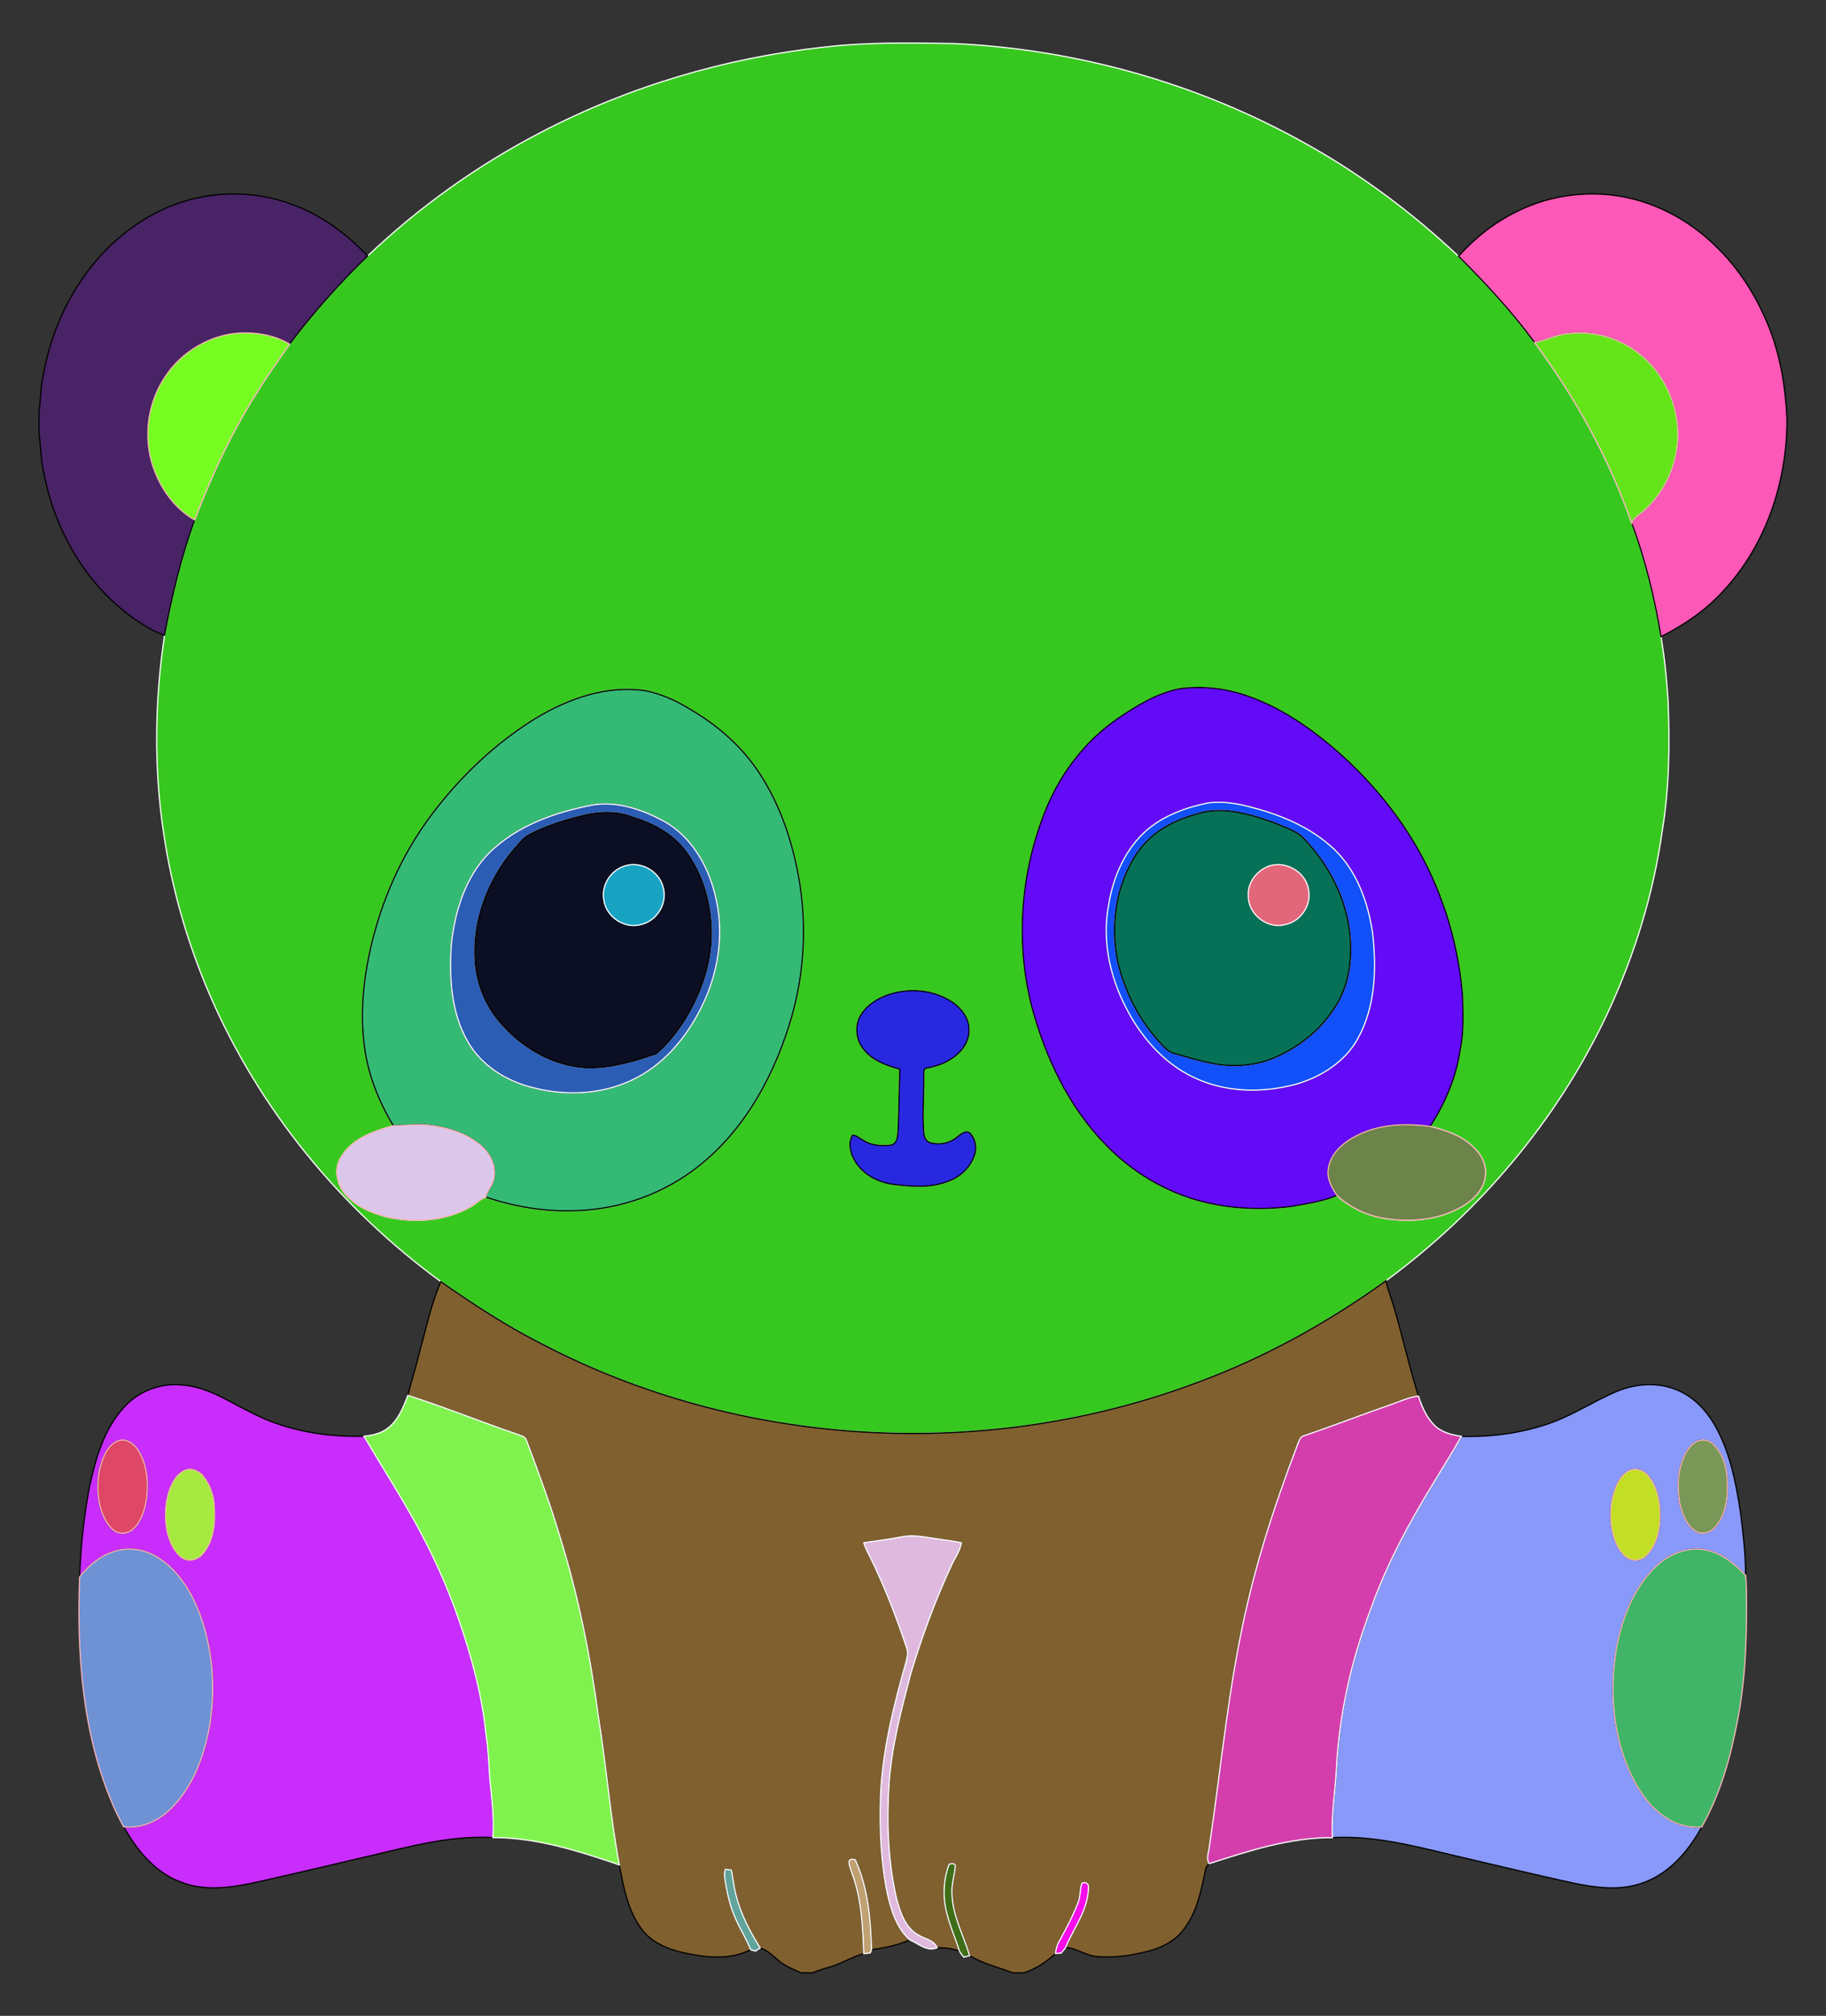 <?xml version="1.0" standalone="no"?>
<svg version="1.1" id="Layer_1" xmlns="http://www.w3.org/2000/svg" xmlns:xlink="http://www.w3.org/1999/xlink" x="0px" y="0px" viewBox="0 0 1514.56 1671.344" enable-background="new 0 0 1514.56 1671.344" xml:space="preserve">
	<rect x="0" y="0" width="1514.56" height="1671.344" fill="#333333" stroke="none"/>
	<g>
		<path fill="#FFFFFF" stroke="#FFFFFF" d="M683.21,39.09c35.807-4.257,71.949-3.555,107.932-2.997&#10;&#9;&#9;&#9;c102.033,4.655,202.998,33.161,292.118,83.125c45.883,25.588,88.243,57.25,126.489,93.233&#10;&#9;&#9;&#9;c22.591,22.495,44.321,45.979,63.229,71.694c33.99,45.532,61.619,95.927,80.479,149.574c11.256,30.419,18.972,62.145,24.233,94.126&#10;&#9;&#9;&#9;c3.077,17.824,4.863,35.839,5.931,53.886c1.387,35.823,1.004,71.902-4.91,107.326c-7.35,52.707-23.324,104.074-45.883,152.205&#10;&#9;&#9;&#9;c-41.18,87.462-105.461,163.492-183.245,220.631c-47.844,34.372-99.754,63.308-155.043,83.795&#10;&#9;&#9;&#9;c-175.162,66.226-378.336,55.496-544.603-31.168c-29.526-14.843-57.186-33.017-84.257-51.894&#10;&#9;&#9;&#9;c-83.189-60.774-150.946-143.245-191.791-238.025c-18.446-42.774-31.439-87.924-38.199-134.014&#10;&#9;&#9;&#9;c-8.179-54.237-7.366-109.718,0.781-163.907c6.026-32.396,13.743-64.536,24.934-95.577c14.093-36.971,30.865-73.034,52.165-106.434&#10;&#9;&#9;&#9;c8.179-13.599,17.712-26.274,26.608-39.378c19.625-26.018,41.371-50.379,64.775-73.065&#10;&#9;&#9;&#9;c42.679-40.638,91.113-75.218,143.421-102.368C521.296,71.804,601.472,48.002,683.21,39.09 M927.596,595.379&#10;&#9;&#9;&#9;c-28.792,19.53-50.251,48.753-62.288,81.212c-18.924,49.693-22.798,105.158-9.853,156.828&#10;&#9;&#9;&#9;c11.256,42.79,30.849,84.417,62.145,116.254c19.594,20.072,44.002,35.473,70.738,44.034c26.656,8.402,55.162,9.948,82.822,6.584&#10;&#9;&#9;&#9;c12.706-2.328,25.779-4.049,37.752-9.183c11.622,10.857,26.768,17.521,42.519,19.466c21.124,2.886,43.811,0.383,62.288-10.873&#10;&#9;&#9;&#9;c8.306-5.006,15.879-12.595,17.872-22.4c2.073-8.816-1.514-18.254-7.812-24.504c-9.709-10.666-23.914-15.48-37.529-18.86&#10;&#9;&#9;&#9;c12.356-19.147,21.587-40.59,24.871-63.229c3.189-14.811,2.344-30.068,2.041-45.086c-2.312-27.804-8.306-55.321-18.302-81.372&#10;&#9;&#9;&#9;c-17.999-48.96-50.57-91.623-90.092-125.262c-20.247-16.883-42.455-32.029-67.406-41.005c-18.414-7.079-38.597-9.518-58.159-7.11&#10;&#9;&#9;&#9;C960.151,574.318,943.379,584.713,927.596,595.379 M444.532,595.395c-33.878,20.805-63.117,48.785-86.92,80.527&#10;&#9;&#9;&#9;c-24.584,32.794-41.451,71.041-50.427,110.961c-5.867,26.337-8.593,53.663-4.974,80.511c2.918,23.468,11.861,45.803,24.026,65.955&#10;&#9;&#9;&#9;c-16.007,4.528-33.703,10.427-42.886,25.413c-6.505,9.374-4.32,22.479,2.774,30.913c8.784,10.443,21.969,16.007,34.915,19.339&#10;&#9;&#9;&#9;c23.101,5.149,48.561,3.364,69.367-8.593c4.416-2.264,7.684-6.361,12.531-7.86c23.34,7.78,47.988,12.053,72.635,11.256&#10;&#9;&#9;&#9;c38.263-0.622,76.334-14.221,105.939-38.581c38.31-31.12,62.161-76.684,75.537-123.492c12.005-42.934,12.547-88.913,1.674-132.133&#10;&#9;&#9;&#9;c-6.186-25.636-16.214-50.602-31.359-72.316c-14.125-20.263-33.304-36.668-54.588-49.056&#10;&#9;&#9;&#9;c-11.271-7.031-23.563-12.659-36.604-15.448C504.014,567.734,471.794,578.926,444.532,595.395 M733.796,825.799&#10;&#9;&#9;&#9;c-8.848,3.555-17.075,9.757-21.236,18.509c-3.555,8.482-2.057,18.844,3.954,25.875c7.318,9.231,18.844,13.201,29.765,16.309&#10;&#9;&#9;&#9;c-0.51,16.453-0.638,32.922-1.291,49.375c-0.526,4.671,0,11.463-5.436,13.44c-7.876,1.036-16.485,0.638-23.356-3.778&#10;&#9;&#9;&#9;c-2.965-1.546-5.548-4.129-8.992-4.496c-3.89,6.106-2.136,14.189,1.164,20.199c6.154,11.766,18.908,18.685,31.694,20.614&#10;&#9;&#9;&#9;c15.146,1.881,31.088,3.396,45.66-2.184c10.347-3.428,19.211-11.574,22.575-22.049c2.184-6.01,0.781-13.232-3.507-17.967&#10;&#9;&#9;&#9;c-3.954-3.3-8.035,1.052-11.192,3.284c-5.979,4.99-14.364,6.632-21.826,4.528c-3.731-0.909-5.389-4.958-5.548-8.434&#10;&#9;&#9;&#9;c-1.339-15.448,0.255-30.913,0-46.377c0.144-2.2-0.287-4.544,0.654-6.6c6.935-1.562,14.014-3.125,20.152-6.951&#10;&#9;&#9;&#9;c9.374-5.134,17.569-14.986,16.676-26.242c-0.175-8.529-5.755-15.927-12.276-20.917&#10;&#9;&#9;&#9;C774.992,819.995,752.433,818.401,733.796,825.799z" style="fill:#37c81f"/>
		<path stroke="#000000" d="M138.926,171.94c32.443-13.918,70.244-14.906,103.309-2.471c24.169,8.593,45.102,24.376,62.719,42.758&#10;&#9;&#9;&#9;c-23.404,22.686-45.15,47.047-64.775,73.065c-13.87-8.29-30.61-10.427-46.473-8.753c-22.766,3.093-43.858,16.341-56.549,35.488&#10;&#9;&#9;&#9;c-13.743,20.183-18.015,46.377-11.766,69.925c5.516,19.928,17.808,38.773,36.015,49.151c-11.192,31.04-18.908,63.181-24.934,95.577&#10;&#9;&#9;&#9;c-8.896-2.981-16.883-8.003-24.6-13.217c-40.064-27.948-66.226-73.097-75.409-120.638c-2.631-11-2.519-22.336-4.129-33.48v-18.924&#10;&#9;&#9;&#9;c1.61-8.768,1.084-17.776,2.997-26.513c4.591-27.007,14.014-53.344,28.808-76.477C81.947,208.928,107.933,185.269,138.926,171.94z" style="fill:#482365"/>
		<path stroke="#000000" d="M1258.295,175.288c29.159-14.492,63.436-18.35,95.066-10.602c26.513,6.457,50.873,20.71,70.212,39.873&#10;&#9;&#9;&#9;c18.621,17.983,32.81,40.271,42.663,64.153c10.379,24.966,14.747,51.973,15.991,78.853c0.096,51.622-17.282,104.265-52.786,142.4&#10;&#9;&#9;&#9;c-14.508,15.975-32.539,28.266-51.75,37.88c-5.261-31.981-12.977-63.707-24.233-94.126c1.658-4.639,6.425-6.808,9.821-9.98&#10;&#9;&#9;&#9;c15.783-13.822,25.716-33.862,28.059-54.636c2.886-27.485-8.226-56.262-29.446-74.102c-16.086-13.759-37.72-20.773-58.813-18.669&#10;&#9;&#9;&#9;c-10.554,0.367-20.04,5.325-30.1,7.812c-18.908-25.716-40.638-49.199-63.229-71.694&#10;&#9;&#9;&#9;C1223.381,197.13,1239.834,184.248,1258.295,175.288z" style="fill:#fb58b7"/>
		<path fill="#F5B2B6" stroke="#F5B2B6" d="M137.156,312.029c12.69-19.147,33.783-32.396,56.549-35.488&#10;&#9;&#9;&#9;c15.863-1.674,32.603,0.462,46.473,8.753c-8.896,13.105-18.43,25.779-26.608,39.378c-21.299,33.4-38.071,69.462-52.165,106.434&#10;&#9;&#9;&#9;c-18.207-10.379-30.498-29.223-36.015-49.151C119.141,358.406,123.414,332.212,137.156,312.029z" style="fill:#76fe22"/>
		<path fill="#F5B2B6" stroke="#F5B2B6" d="M1272.978,284.145c10.06-2.487,19.546-7.445,30.1-7.812&#10;&#9;&#9;&#9;c21.092-2.104,42.726,4.91,58.813,18.669c21.22,17.84,32.332,46.616,29.446,74.102c-2.344,20.773-12.276,40.813-28.059,54.636&#10;&#9;&#9;&#9;c-3.396,3.173-8.163,5.341-9.821,9.98C1334.597,380.072,1306.968,329.678,1272.978,284.145z" style="fill:#64e51a"/>
		<path stroke="#000000" d="M927.596,595.379c15.783-10.666,32.555-21.06,51.607-24.504c19.562-2.407,39.745,0.032,58.159,7.11&#10;&#9;&#9;&#9;c24.95,8.976,47.158,24.121,67.406,41.005c39.522,33.639,72.093,76.302,90.092,125.262c9.996,26.05,15.99,53.568,18.302,81.372&#10;&#9;&#9;&#9;c0.303,15.018,1.148,30.275-2.041,45.086c-3.284,22.639-12.515,44.082-24.871,63.229c-20.805-2.934-43.045-1.977-61.937,8.099&#10;&#9;&#9;&#9;c-10.634,5.516-21.028,14.683-22.607,27.214c-1.244,8.035,2.806,15.48,7.206,21.857c-11.973,5.134-25.046,6.855-37.752,9.183&#10;&#9;&#9;&#9;c-27.661,3.364-56.166,1.817-82.822-6.584c-26.736-8.561-51.144-23.962-70.738-44.034c-31.296-31.838-50.889-73.464-62.145-116.254&#10;&#9;&#9;&#9;c-12.945-51.67-9.071-107.135,9.853-156.828C877.344,644.132,898.803,614.909,927.596,595.379 M1002.319,665.638&#10;&#9;&#9;&#9;c-18.254,3.635-36.461,10.251-50.857,22.368c-18.111,15.672-28.203,38.9-31.933,62.177c-5.58,28.777,0.861,58.813,14.077,84.656&#10;&#9;&#9;&#9;c12.356,24.44,31.28,46.537,56.389,58.398c26.258,12.674,56.995,13.232,84.815,5.739c20.853-5.963,40.734-18.446,51.415-37.816&#10;&#9;&#9;&#9;c14.843-26.672,15.624-58.526,12.212-88.147c-3.842-25.062-12.866-50.554-31.439-68.554c-20.502-19.61-47.748-30.243-74.963-36.636&#10;&#9;&#9;&#9;C1022.327,665.543,1012.251,664.427,1002.319,665.638z" style="fill:#630af7"/>
		<path stroke="#000000" d="M444.532,595.395c27.262-16.469,59.482-27.661,91.639-22.607c13.041,2.79,25.333,8.418,36.604,15.448&#10;&#9;&#9;&#9;c21.284,12.387,40.463,28.793,54.588,49.056c15.146,21.714,25.174,46.68,31.359,72.316c10.873,43.221,10.331,89.199-1.674,132.133&#10;&#9;&#9;&#9;c-13.376,46.808-37.226,92.372-75.537,123.492c-29.606,24.361-67.677,37.96-105.939,38.581&#10;&#9;&#9;&#9;c-24.647,0.797-49.295-3.475-72.635-11.256c1.068-5.692,5.931-9.805,6.776-15.576c1.961-9.741-2.567-19.705-9.741-26.194&#10;&#9;&#9;&#9;c-11.941-10.953-28.123-15.911-43.922-17.792c-9.932-1.355-19.865,0.478-29.813,0.351c-12.164-20.152-21.108-42.487-24.026-65.955&#10;&#9;&#9;&#9;c-3.619-26.847-0.893-54.173,4.974-80.511c8.976-39.921,25.843-78.167,50.427-110.961&#10;&#9;&#9;&#9;C381.414,644.179,410.653,616.2,444.532,595.395 M492.184,667.296c-31.2,5.899-63.053,16.915-86.17,39.554&#10;&#9;&#9;&#9;c-20.104,20.104-28.697,48.625-31.694,76.238c-1.754,26.975-0.367,55.608,13.169,79.698c11.271,20.582,32.746,33.862,55.178,39.171&#10;&#9;&#9;&#9;c26.943,6.871,56.485,5.58,81.754-6.568c25.126-11.829,44.034-33.958,56.421-58.382c15.082-29,20.534-63.516,12.244-95.369&#10;&#9;&#9;&#9;c-6.01-24.52-19.976-48.45-42.631-60.917C532.743,671.234,512.511,664.203,492.184,667.296z" style="fill:#35ba75"/>
		<path fill="#FFFFFF" stroke="#FFFFFF" d="M1002.319,665.638c9.932-1.212,20.008-0.096,29.717,2.184&#10;&#9;&#9;&#9;c27.214,6.393,54.46,17.027,74.963,36.636c18.573,17.999,27.597,43.492,31.439,68.554c3.412,29.622,2.631,61.475-12.212,88.147&#10;&#9;&#9;&#9;c-10.682,19.37-30.562,31.853-51.415,37.816c-27.82,7.493-58.558,6.935-84.815-5.739c-25.11-11.861-44.034-33.958-56.389-58.398&#10;&#9;&#9;&#9;c-13.216-25.843-19.657-55.879-14.077-84.656c3.731-23.276,13.822-46.505,31.933-62.177&#10;&#9;&#9;&#9;C965.858,675.889,984.065,669.273,1002.319,665.638 M998.939,673.163c-17.776,4.209-35.68,11.463-48.45,24.982&#10;&#9;&#9;&#9;c-11.016,11.511-17.68,26.401-22.033,41.547c-6.377,25.174-5.373,52.467,4.416,76.637c6.855,19.036,17.904,36.525,31.965,51.049&#10;&#9;&#9;&#9;c2.407,2.407,4.958,4.974,8.37,5.851c10.156,2.838,20.215,6.106,30.594,8.051c15.879,3.619,32.699,2.838,48.163-2.248&#10;&#9;&#9;&#9;c24.376-9.151,46.202-26.433,58.637-49.518c10.06-18.924,11.447-41.212,8.147-62.065c-4.719-28.346-19.386-54.62-39.729-74.755&#10;&#9;&#9;&#9;c-7.206-5.07-15.704-7.987-23.834-11.224C1037.281,675.188,1018.023,669.528,998.939,673.163z" style="fill:#1250f9"/>
		<path fill="#FFFFFF" stroke="#FFFFFF" d="M492.184,667.296c20.327-3.093,40.558,3.938,58.271,13.424&#10;&#9;&#9;&#9;c22.655,12.467,36.62,36.397,42.631,60.917c8.29,31.854,2.838,66.369-12.244,95.369c-12.387,24.424-31.296,46.553-56.421,58.382&#10;&#9;&#9;&#9;c-25.269,12.148-54.811,13.44-81.754,6.568c-22.431-5.309-43.906-18.589-55.178-39.171c-13.535-24.089-14.922-52.723-13.169-79.698&#10;&#9;&#9;&#9;c2.997-27.613,11.59-56.134,31.694-76.238C429.131,684.211,460.984,673.195,492.184,667.296 M487.338,675.268&#10;&#9;&#9;&#9;c-16.644,3.89-33.209,8.705-48.402,16.676c-5.357,2.949-8.96,8.099-12.977,12.563c-21.188,25.062-33.846,57.92-31.949,90.953&#10;&#9;&#9;&#9;c0.957,18.844,8.067,37.322,20.359,51.702c17.967,21.284,44.129,36.86,72.38,38.103c19.769,0.494,39.076-5.229,57.569-11.558&#10;&#9;&#9;&#9;c9.183-7.812,16.756-17.457,23.276-27.565c14.412-23.165,23.691-50.299,22.24-77.848c-0.909-22.639-7.987-45.532-21.921-63.596&#10;&#9;&#9;&#9;c-10.666-13.822-26.688-22.176-43.093-27.198C512.942,672.749,499.725,672.956,487.338,675.268z" style="fill:#2c5db4"/>
		<path stroke="#000000" d="M998.939,673.163c19.083-3.635,38.342,2.025,56.246,8.306c8.131,3.236,16.628,6.154,23.834,11.224&#10;&#9;&#9;&#9;c20.343,20.136,35.01,46.409,39.729,74.755c3.3,20.853,1.913,43.141-8.147,62.065c-12.435,23.085-34.261,40.367-58.637,49.518&#10;&#9;&#9;&#9;c-15.464,5.086-32.284,5.867-48.163,2.248c-10.379-1.945-20.438-5.213-30.594-8.051c-3.412-0.877-5.963-3.444-8.37-5.851&#10;&#9;&#9;&#9;c-14.061-14.524-25.11-32.013-31.965-51.049c-9.789-24.169-10.793-51.463-4.416-76.637c4.352-15.146,11.016-30.036,22.033-41.547&#10;&#9;&#9;&#9;C963.259,684.626,981.163,677.372,998.939,673.163 M1051.757,718.329c-9.725,3.858-17.282,13.87-16.389,24.616&#10;&#9;&#9;&#9;c-0.191,14.779,15.432,27.39,29.877,23.818c12.898-2.184,22.527-15.417,20.263-28.378&#10;&#9;&#9;&#9;C1083.739,723.032,1066.042,712.781,1051.757,718.329z" style="fill:#077157"/>
		<path stroke="#000000" d="M487.338,675.268c12.388-2.312,25.604-2.519,37.481,2.232c16.405,5.022,32.427,13.376,43.093,27.198&#10;&#9;&#9;&#9;c13.934,18.063,21.012,40.957,21.921,63.596c1.451,27.549-7.828,54.683-22.24,77.848c-6.521,10.108-14.093,19.753-23.276,27.565&#10;&#9;&#9;&#9;c-18.494,6.329-37.8,12.053-57.569,11.558c-28.25-1.243-54.412-16.82-72.38-38.103c-12.292-14.38-19.402-32.858-20.359-51.702&#10;&#9;&#9;&#9;c-1.897-33.033,10.761-65.891,31.949-90.953c4.018-4.464,7.621-9.613,12.977-12.563&#10;&#9;&#9;&#9;C454.129,683.972,470.694,679.158,487.338,675.268 M517.581,718.154c-11.335,3.731-19.004,16.15-16.756,27.979&#10;&#9;&#9;&#9;c1.817,13.806,16.756,24.121,30.323,20.518c13.615-2.678,23.005-17.967,18.812-31.28&#10;&#9;&#9;&#9;C546.565,721.82,530.718,713.355,517.581,718.154z" style="fill:#0c0f23"/>
		<path fill="#FFFFFF" stroke="#FFFFFF" d="M517.581,718.154c13.137-4.799,28.984,3.667,32.38,17.218&#10;&#9;&#9;&#9;c4.193,13.312-5.197,28.601-18.812,31.28c-13.567,3.603-28.506-6.712-30.323-20.518&#10;&#9;&#9;&#9;C498.577,734.303,506.246,721.884,517.581,718.154z" style="fill:#18a3c3"/>
		<path fill="#FFFFFF" stroke="#FFFFFF" d="M1051.757,718.329c14.285-5.548,31.981,4.703,33.751,20.056&#10;&#9;&#9;&#9;c2.264,12.961-7.365,26.194-20.263,28.378c-14.444,3.571-30.068-9.039-29.877-23.818&#10;&#9;&#9;&#9;C1034.476,732.199,1042.032,722.187,1051.757,718.329z" style="fill:#e3677b"/>
		<path stroke="#000000" d="M733.796,825.799c18.637-7.397,41.196-5.803,57.633,6.138c6.521,4.99,12.101,12.388,12.276,20.917&#10;&#9;&#9;&#9;c0.893,11.256-7.302,21.108-16.676,26.242c-6.138,3.826-13.216,5.389-20.152,6.951c-0.941,2.057-0.51,4.4-0.654,6.6&#10;&#9;&#9;&#9;c0.255,15.464-1.339,30.929,0,46.377c0.159,3.476,1.818,7.525,5.548,8.434c7.461,2.104,15.847,0.462,21.826-4.528&#10;&#9;&#9;&#9;c3.157-2.232,7.238-6.584,11.192-3.284c4.289,4.735,5.692,11.957,3.507,17.967c-3.364,10.474-12.228,18.621-22.575,22.049&#10;&#9;&#9;&#9;c-14.572,5.58-30.514,4.065-45.66,2.184c-12.786-1.929-25.54-8.848-31.694-20.614c-3.3-6.01-5.054-14.093-1.164-20.199&#10;&#9;&#9;&#9;c3.444,0.367,6.026,2.949,8.992,4.496c6.871,4.416,15.48,4.815,23.356,3.778c5.436-1.977,4.91-8.768,5.436-13.44&#10;&#9;&#9;&#9;c0.654-16.453,0.781-32.922,1.291-49.375c-10.921-3.109-22.447-7.079-29.765-16.309c-6.01-7.031-7.509-17.393-3.954-25.875&#10;&#9;&#9;&#9;C716.721,835.556,724.948,829.354,733.796,825.799z" style="fill:#2928e1"/>
		<path fill="#F5B2B6" stroke="#F5B2B6" d="M326.237,933.348c9.948,0.128,19.881-1.706,29.813-0.351&#10;&#9;&#9;&#9;c15.799,1.881,31.981,6.839,43.922,17.792c7.174,6.489,11.702,16.453,9.741,26.194c-0.845,5.771-5.707,9.884-6.776,15.576&#10;&#9;&#9;&#9;c-4.847,1.499-8.115,5.596-12.531,7.86c-20.805,11.957-46.266,13.743-69.367,8.593c-12.945-3.332-26.13-8.896-34.915-19.339&#10;&#9;&#9;&#9;c-7.095-8.434-9.279-21.539-2.774-30.913C292.534,943.775,310.23,937.876,326.237,933.348z" style="fill:#dcc7ea"/>
		<path fill="#F5B2B6" stroke="#F5B2B6" d="M1124.313,942.037c18.892-10.076,41.132-11.032,61.937-8.099&#10;&#9;&#9;&#9;c13.615,3.38,27.82,8.194,37.529,18.86c6.297,6.25,9.884,15.688,7.812,24.504c-1.993,9.805-9.566,17.394-17.872,22.4&#10;&#9;&#9;&#9;c-18.478,11.255-41.164,13.758-62.288,10.873c-15.751-1.945-30.897-8.609-42.519-19.466c-4.4-6.377-8.45-13.822-7.206-21.857&#10;&#9;&#9;&#9;C1103.284,956.72,1113.679,947.553,1124.313,942.037z" style="fill:#6c8349"/>
		<path stroke="#000000" d="M994.539,1145.689c55.289-20.486,107.199-49.422,155.043-83.795c1.451,7.142,4.257,13.902,6.313,20.885&#10;&#9;&#9;&#9;c7.35,24.759,12.834,50.028,20.63,74.676c-7.971,0.909-15.225,4.448-22.718,7.031c-24.026,8.258-47.669,17.585-71.742,25.684&#10;&#9;&#9;&#9;c-3.459,0.67-4.48,4.177-5.644,7.015c-15.751,41.467-30.116,83.54-40.399,126.729c-16.549,67.788-22.607,137.458-32.874,206.33&#10;&#9;&#9;&#9;c-0.239,4.879-3.252,10.49-0.191,14.922c-1.738,1.515-2.918,3.491-3.204,5.803c-3.667,17.665-7.429,36.461-19.434,50.602&#10;&#9;&#9;&#9;c-8.96,10.777-22.862,15.48-36.19,18.079c-11.335,2.471-23.021,3.523-34.596,2.503c-9.039-0.797-16.564-6.919-25.652-7.509&#10;&#9;&#9;&#9;c6.744-16.102,18.509-31.009,18.956-49.072c0.845-3.428-2.567-5.994-5.548-4.097c-1.658,5.229-1.068,10.969-3.173,16.134&#10;&#9;&#9;&#9;c-4.289,11.096-9.9,21.634-15.672,32.045c-1.801,3.029-2.519,6.505-2.981,9.996c-7.509,7.095-16.262,12.738-26.098,16.022h-9.39&#10;&#9;&#9;&#9;c-11.957-4.607-24.616-7.573-35.728-14.205c-5.006-16.963-14.125-33.001-14.604-51.064c-0.606-8.035,2.168-15.735,2.79-23.627&#10;&#9;&#9;&#9;c-1.02-2.28-3.316-1.706-5.197-1.116c-5.102,13.535-5.5,28.697-1.371,42.567c2.615,10.14,6.935,19.737,10.044,29.733&#10;&#9;&#9;&#9;c-5.771-2.79-12.292-2.902-18.557-3.173c-2.726-6.329-10.14-7.158-15.417-10.427c-11.319-6.026-15.289-19.339-18.398-30.865&#10;&#9;&#9;&#9;c-7.126-31.343-8.115-63.835-5.979-95.816c2.28-30.626,10.156-60.439,17.936-90.029c9.119-30.387,20.088-60.263,33.416-89.056&#10;&#9;&#9;&#9;c2.71-6.521,7.589-12.387,8.45-19.53c-6.297-1.419-12.738-2.057-19.099-3.077c-9.964-1.371-20.088-3.89-30.164-1.849&#10;&#9;&#9;&#9;c-10.506,1.993-21.092,3.396-31.678,4.91c1.244,4.528,3.587,8.641,5.676,12.818c11.702,23.898,21.284,48.769,29.733,73.99&#10;&#9;&#9;&#9;c1.515,3.794,0.829,7.923-0.287,11.734c-10.315,36.413-19.673,73.48-21.252,111.471c-0.877,27.469,0.191,55.21,5.947,82.185&#10;&#9;&#9;&#9;c3.22,13.456,7.605,27.613,18.334,37.099c-10.044,4.544-20.773,6.648-31.614,8.115c-0.829-25.285-2.838-51.288-13.567-74.564&#10;&#9;&#9;&#9;c-1.897-0.67-4.942-0.909-5.261,1.802c0.191,3.635,1.786,6.999,2.886,10.427c7.652,20.997,8.577,43.587,9.422,65.684&#10;&#9;&#9;&#9;c-7.541,1.961-14.333,5.883-21.555,8.721c-6.823,2.854-14.205,4.097-20.965,7.142h-9.438c-6.281-2.806-12.882-5.277-18.207-9.773&#10;&#9;&#9;&#9;c-4.91-4.081-9.502-8.832-15.704-10.905c-8.418-13.36-15.863-27.613-19.833-42.966c-1.993-7.015-2.615-14.317-4.081-21.443&#10;&#9;&#9;&#9;c-1.658-0.462-3.316-0.718-5.022-0.781c-1.275,3.412-0.558,7.095-0.032,10.602c1.849,11.064,4.432,22.129,9.358,32.284&#10;&#9;&#9;&#9;c3.603,8.051,8.497,15.512,11.606,23.818c-12.961,6.664-27.82,7.047-41.961,5.006c-16.485-2.471-34.388-6.377-46.122-19.179&#10;&#9;&#9;&#9;c-13.248-15.656-17.138-36.573-20.757-56.15c-7.445-40.064-10.602-80.75-17.075-120.957&#10;&#9;&#9;&#9;c-6.712-51.24-16.804-102.129-32.252-151.472c-7.94-26.863-17.776-53.121-27.613-79.347c-0.781-3.428-4.703-3.986-7.445-5.197&#10;&#9;&#9;&#9;c-30.482-10.395-60.359-22.527-91.049-32.332c2.997-12.116,6.887-23.994,9.757-36.142c5.436-19.482,9.486-39.522,17.633-58.111&#10;&#9;&#9;&#9;c27.071,18.876,54.731,37.051,84.257,51.894C616.203,1201.186,819.377,1211.915,994.539,1145.689z" style="fill:#80602f"/>
		<path stroke="#000000" d="M103.39,1166.239c12.069-13.185,30.514-19.881,48.243-17.904c21.236,1.706,39.092,14.317,57.729,23.324&#10;&#9;&#9;&#9;c28.41,14.572,60.79,19.912,92.484,19.131c13.95,23.707,28.84,46.871,42.2,70.929c14.46,26.066,26.879,53.297,36.589,81.499&#10;&#9;&#9;&#9;c10.506,30.626,19.147,62.097,22.384,94.397c1.913,12.212,2.36,24.568,3.157,36.875c1.626,16.277,3.778,32.651,2.631,49.04&#10;&#9;&#9;&#9;c-35.6-1.945-70.196,7.796-104.52,15.783c-29.303,6.919-58.605,13.822-87.972,20.423c-21.443,4.847-44.656,9.056-65.843,0.877&#10;&#9;&#9;&#9;c-21.618-7.748-36.907-26.449-47.812-45.899c14.97,1.626,29.669-5.277,39.905-15.927c18.844-19.115,27.788-45.644,31.965-71.631&#10;&#9;&#9;&#9;c4.48-32.22,1.323-65.891-11.558-95.943c-7.142-15.975-17.585-31.28-32.858-40.431c-10.267-6.234-23.101-8.194-34.659-4.767&#10;&#9;&#9;&#9;c-11.877,3.523-21.826,11.734-29.414,21.347c0.909-25.03,3.507-50.044,8.179-74.66C79.348,1209.061,86.331,1184.27,103.39,1166.239&#10;&#9;&#9;&#9; M98.144,1194.522c-6.026,2.041-9.757,7.764-12.18,13.328c-5.181,12.515-5.963,26.608-3.284,39.809&#10;&#9;&#9;&#9;c1.802,7.206,4.799,14.428,10.076,19.817c4.416,4.56,12.244,5.006,17.043,0.781c7.605-6.536,10.49-16.756,11.877-26.321&#10;&#9;&#9;&#9;c1.562-14.094,0.287-29.446-8.274-41.26C110.038,1195.988,103.963,1192.513,98.144,1194.522 M154.071,1218.675&#10;&#9;&#9;&#9;c-6.202,2.407-10.251,8.354-12.659,14.301c-4.767,12.053-5.309,25.572-2.599,38.167c2.088,7.397,5.245,15.13,11.447,20.04&#10;&#9;&#9;&#9;c5.548,4.177,13.695,2.519,17.904-2.758c9.103-10.411,10.57-25.174,9.741-38.438c-0.239-9.47-3.412-18.94-9.422-26.29&#10;&#9;&#9;&#9;C165.12,1219.456,159.396,1217.096,154.071,1218.675z" style="fill:#c92dfc"/>
		<path stroke="#000000" d="M1340.735,1153.724c16.118-6.776,35.122-8.115,51.32-0.861c14.157,6.154,24.839,18.302,31.933,31.758&#10;&#9;&#9;&#9;c11.447,21.507,16.07,45.787,19.689,69.67c2.152,17.17,4.225,34.404,4.209,51.75c-8.179-8.131-16.899-16.437-28.282-19.721&#10;&#9;&#9;&#9;c-16.054-5.373-33.846,0.733-45.755,12.085c-18.35,17.266-27.948,41.85-32.762,66.13c-6.01,34.022-4.033,70.18,9.677,102.177&#10;&#9;&#9;&#9;c6.871,15.719,16.533,31.072,31.264,40.494c8.593,5.755,19.083,8.37,29.398,7.653c-10.745,19.562-26.353,38.023-47.844,45.899&#10;&#9;&#9;&#9;c-19.052,7.286-39.984,4.448-59.418,0.351c-33.735-7.429-67.342-15.48-100.981-23.388c-32.109-7.7-64.679-15.959-98-14.157&#10;&#9;&#9;&#9;c-1.004-19.068,2.344-37.928,3.3-56.9c2.312-45.293,12.356-90.044,28.442-132.404c12.977-36.78,31.63-71.232,51.909-104.457&#10;&#9;&#9;&#9;c7.796-12.977,15.975-25.7,23.292-38.948c25.301,0.733,50.841-2.71,74.692-11.335&#10;&#9;&#9;&#9;C1305.613,1172.712,1322.385,1161.504,1340.735,1153.724 M1408.635,1194.585c-5.15,1.833-8.609,6.489-10.985,11.176&#10;&#9;&#9;&#9;c-6.234,12.371-6.712,26.832-4.512,40.287c2.009,8.689,5.261,18.095,12.993,23.356c5.357,3.619,12.834,1.467,16.66-3.412&#10;&#9;&#9;&#9;c8.609-10.028,10.506-24.01,9.948-36.796c0-11.144-3.077-22.941-10.969-31.152&#10;&#9;&#9;&#9;C1418.535,1194.394,1413.226,1192.975,1408.635,1194.585 M1352.979,1218.659c-6.393,2.168-10.299,8.338-12.77,14.253&#10;&#9;&#9;&#9;c-5.612,14.444-5.771,30.961-0.271,45.453c2.152,5.229,5.245,10.49,10.203,13.519c5.134,3.093,12.148,1.738,16.038-2.742&#10;&#9;&#9;&#9;c7.461-7.924,10.411-19.147,10.697-29.797c0.526-12.037-1.483-24.823-8.816-34.707&#10;&#9;&#9;&#9;C1364.713,1219.966,1358.702,1216.953,1352.979,1218.659z" style="fill:#8899f9"/>
		<path fill="#FFFFFF" stroke="#FFFFFF" d="M338.289,1156.881c30.69,9.805,60.566,21.937,91.049,32.332&#10;&#9;&#9;&#9;c2.742,1.212,6.664,1.77,7.445,5.197c9.837,26.226,19.673,52.484,27.613,79.347c15.448,49.343,25.54,100.232,32.252,151.472&#10;&#9;&#9;&#9;c6.473,40.207,9.629,80.893,17.075,120.957c-33.894-11.526-68.713-22.686-104.919-22.655c1.148-16.389-1.004-32.762-2.631-49.04&#10;&#9;&#9;&#9;c-0.797-12.308-1.244-24.663-3.157-36.875c-3.236-32.3-11.877-63.771-22.384-94.397c-9.709-28.203-22.128-55.433-36.589-81.499&#10;&#9;&#9;&#9;c-13.36-24.058-28.25-47.222-42.2-70.929c7.047-0.765,14.38-2.264,20.008-6.855&#10;&#9;&#9;&#9;C330.462,1177.256,334.575,1166.749,338.289,1156.881z" style="fill:#80f24e"/>
		<path fill="#FFFFFF" stroke="#FFFFFF" d="M1153.807,1164.486c7.493-2.583,14.747-6.122,22.718-7.031&#10;&#9;&#9;&#9;c2.726,8.721,6.568,17.41,13.025,24.058c5.931,6.01,14.46,8.211,22.575,9.342c-7.318,13.248-15.496,25.971-23.292,38.948&#10;&#9;&#9;&#9;c-20.279,33.225-38.932,67.677-51.909,104.457c-16.086,42.36-26.13,87.111-28.442,132.404c-0.957,18.972-4.305,37.832-3.3,56.9&#10;&#9;&#9;&#9;c-35.249-0.112-69.064,10.905-102.225,21.602c-3.061-4.432-0.048-10.044,0.191-14.922c10.267-68.872,16.325-138.542,32.874-206.33&#10;&#9;&#9;&#9;c10.283-43.189,24.647-85.262,40.399-126.729c1.164-2.838,2.184-6.345,5.644-7.015&#10;&#9;&#9;&#9;C1106.138,1182.07,1129.781,1172.744,1153.807,1164.486z" style="fill:#d43eac"/>
		<path fill="#F5B2B6" stroke="#F5B2B6" d="M98.144,1194.522c5.819-2.009,11.893,1.467,15.257,6.154&#10;&#9;&#9;&#9;c8.561,11.813,9.837,27.166,8.274,41.26c-1.387,9.566-4.273,19.785-11.877,26.321c-4.799,4.225-12.627,3.778-17.043-0.781&#10;&#9;&#9;&#9;c-5.277-5.389-8.274-12.611-10.076-19.817c-2.678-13.2-1.897-27.294,3.284-39.809C88.387,1202.286,92.118,1196.562,98.144,1194.522&#10;&#9;&#9;&#9;z" style="fill:#de4765"/>
		<path fill="#F5B2B6" stroke="#F5B2B6" d="M1408.635,1194.585c4.591-1.61,9.9-0.191,13.137,3.46&#10;&#9;&#9;&#9;c7.892,8.211,10.969,20.008,10.969,31.152c0.558,12.786-1.339,26.768-9.948,36.796c-3.826,4.879-11.303,7.031-16.66,3.412&#10;&#9;&#9;&#9;c-7.732-5.261-10.985-14.667-12.993-23.356c-2.2-13.456-1.722-27.916,4.512-40.287&#10;&#9;&#9;&#9;C1400.026,1201.074,1403.485,1196.419,1408.635,1194.585z" style="fill:#799757"/>
		<path fill="#F5B2B6" stroke="#F5B2B6" d="M154.071,1218.675c5.325-1.578,11.048,0.781,14.412,5.022&#10;&#9;&#9;&#9;c6.01,7.35,9.183,16.82,9.422,26.29c0.829,13.264-0.638,28.027-9.741,38.438c-4.209,5.277-12.356,6.935-17.904,2.758&#10;&#9;&#9;&#9;c-6.202-4.91-9.358-12.643-11.447-20.04c-2.71-12.595-2.168-26.114,2.599-38.167C143.82,1227.029,147.87,1221.082,154.071,1218.675&#10;&#9;&#9;&#9;z" style="fill:#a6ea3f"/>
		<path fill="#F5B2B6" stroke="#F5B2B6" d="M1352.979,1218.659c5.724-1.706,11.734,1.307,15.082,5.979&#10;&#9;&#9;&#9;c7.334,9.885,9.342,22.671,8.816,34.707c-0.287,10.65-3.236,21.873-10.697,29.797c-3.89,4.48-10.905,5.835-16.038,2.742&#10;&#9;&#9;&#9;c-4.958-3.029-8.051-8.29-10.203-13.519c-5.5-14.492-5.341-31.009,0.271-45.453&#10;&#9;&#9;&#9;C1342.68,1226.997,1346.586,1220.827,1352.979,1218.659z" style="fill:#c2df26"/>
		<path fill="#FFFFFF" stroke="#FFFFFF" d="M716.419,1279.05c10.586-1.515,21.172-2.917,31.678-4.91&#10;&#9;&#9;&#9;c10.076-2.041,20.199,0.478,30.164,1.849c6.361,1.02,12.802,1.658,19.099,3.077c-0.861,7.142-5.739,13.009-8.45,19.53&#10;&#9;&#9;&#9;c-13.328,28.792-24.297,58.669-33.416,89.056c-7.78,29.59-15.656,59.403-17.936,90.029c-2.136,31.981-1.148,64.472,5.979,95.816&#10;&#9;&#9;&#9;c3.109,11.526,7.079,24.839,18.398,30.865c5.277,3.268,12.69,4.097,15.417,10.427c-8.179,3.81-15.592-3.46-22.782-6.441&#10;&#9;&#9;&#9;c-10.729-9.486-15.114-23.643-18.334-37.099c-5.755-26.975-6.823-54.715-5.947-82.185c1.578-37.991,10.937-75.058,21.252-111.471&#10;&#9;&#9;&#9;c1.116-3.81,1.802-7.939,0.287-11.734c-8.45-25.221-18.031-50.092-29.733-73.99C720.006,1287.691,717.662,1283.578,716.419,1279.05&#10;&#9;&#9;&#9;z" style="fill:#e0bade"/>
		<path fill="#F5B2B6" stroke="#F5B2B6" d="M95.45,1286.017c11.558-3.428,24.392-1.467,34.659,4.767&#10;&#9;&#9;&#9;c15.273,9.151,25.716,24.456,32.858,40.431c12.882,30.052,16.038,63.723,11.558,95.943c-4.177,25.987-13.121,52.515-31.965,71.631&#10;&#9;&#9;&#9;c-10.235,10.65-24.934,17.553-39.905,15.927c-3.173-5.612-5.963-11.431-8.593-17.298c-25.875-59.61-30.371-125.868-28.027-190.053&#10;&#9;&#9;&#9;C73.625,1297.751,83.573,1289.54,95.45,1286.017z" style="fill:#6e92d4"/>
		<path fill="#F5B2B6" stroke="#F5B2B6" d="M1373.848,1298.404c11.909-11.351,29.701-17.457,45.755-12.085&#10;&#9;&#9;&#9;c11.383,3.284,20.104,11.59,28.282,19.721c0.303,3.587,0.558,7.19,0.654,10.809c0.51,36.541-0.255,73.368-7.302,109.351&#10;&#9;&#9;&#9;c-5.755,30.69-14.301,61.348-29.813,88.657c-10.315,0.717-20.805-1.897-29.398-7.653c-14.731-9.422-24.392-24.775-31.264-40.494&#10;&#9;&#9;&#9;c-13.711-31.997-15.688-68.155-9.677-102.177C1345.9,1340.254,1355.498,1315.67,1373.848,1298.404z" style="fill:#41b567"/>
		<path fill="#FFFFFF" stroke="#FFFFFF" d="M704.127,1543.699c0.319-2.71,3.364-2.471,5.261-1.802&#10;&#9;&#9;&#9;c10.729,23.276,12.738,49.279,13.567,74.564c-0.287,0.67-0.845,1.993-1.132,2.662c-1.786,0.335-3.587,0.558-5.389,0.686&#10;&#9;&#9;&#9;c-0.845-22.097-1.77-44.687-9.422-65.684C705.912,1550.698,704.318,1547.334,704.127,1543.699z" style="fill:#c1a072"/>
		<path fill="#FFFFFF" stroke="#FFFFFF" d="M787.236,1545.66c1.881-0.59,4.177-1.164,5.197,1.116&#10;&#9;&#9;&#9;c-0.622,7.892-3.396,15.592-2.79,23.627c0.478,18.063,9.598,34.101,14.604,51.064c-1.61,0.43-3.22,0.845-4.831,1.212&#10;&#9;&#9;&#9;c-1.323-1.483-2.439-3.109-3.507-4.719c-3.109-9.996-7.429-19.594-10.044-29.733&#10;&#9;&#9;&#9;C781.736,1574.357,782.134,1559.195,787.236,1545.66z" style="fill:#3e6e18"/>
		<path fill="#FFFFFF" stroke="#FFFFFF" d="M601.631,1549.805c1.706,0.064,3.364,0.319,5.022,0.781&#10;&#9;&#9;&#9;c1.467,7.126,2.089,14.428,4.081,21.443c3.97,15.353,11.415,29.606,19.833,42.966c-1.259,0.909-2.519,1.786-3.81,2.662&#10;&#9;&#9;&#9;c-1.419-0.319-2.822-0.702-4.193-1.148c-3.109-8.306-8.003-15.767-11.606-23.818c-4.926-10.156-7.509-21.22-9.358-32.284&#10;&#9;&#9;&#9;C601.073,1556.899,600.356,1553.217,601.631,1549.805z" style="fill:#61a49b"/>
		<path fill="#FFFFFF" stroke="#FFFFFF" d="M897.289,1561.475c2.981-1.897,6.393,0.67,5.548,4.097&#10;&#9;&#9;&#9;c-0.446,18.063-12.212,32.97-18.956,49.072c-1.228,1.594-2.359,3.316-3.874,4.703c-1.132,0.064-3.412,0.223-4.544,0.303&#10;&#9;&#9;&#9;c0.462-3.491,1.18-6.967,2.981-9.996c5.771-10.411,11.383-20.949,15.672-32.045C896.22,1572.443,895.63,1566.704,897.289,1561.475z&#10;&#9;&#9;&#9;" style="fill:#f60eea"/>
	</g>
	</svg>